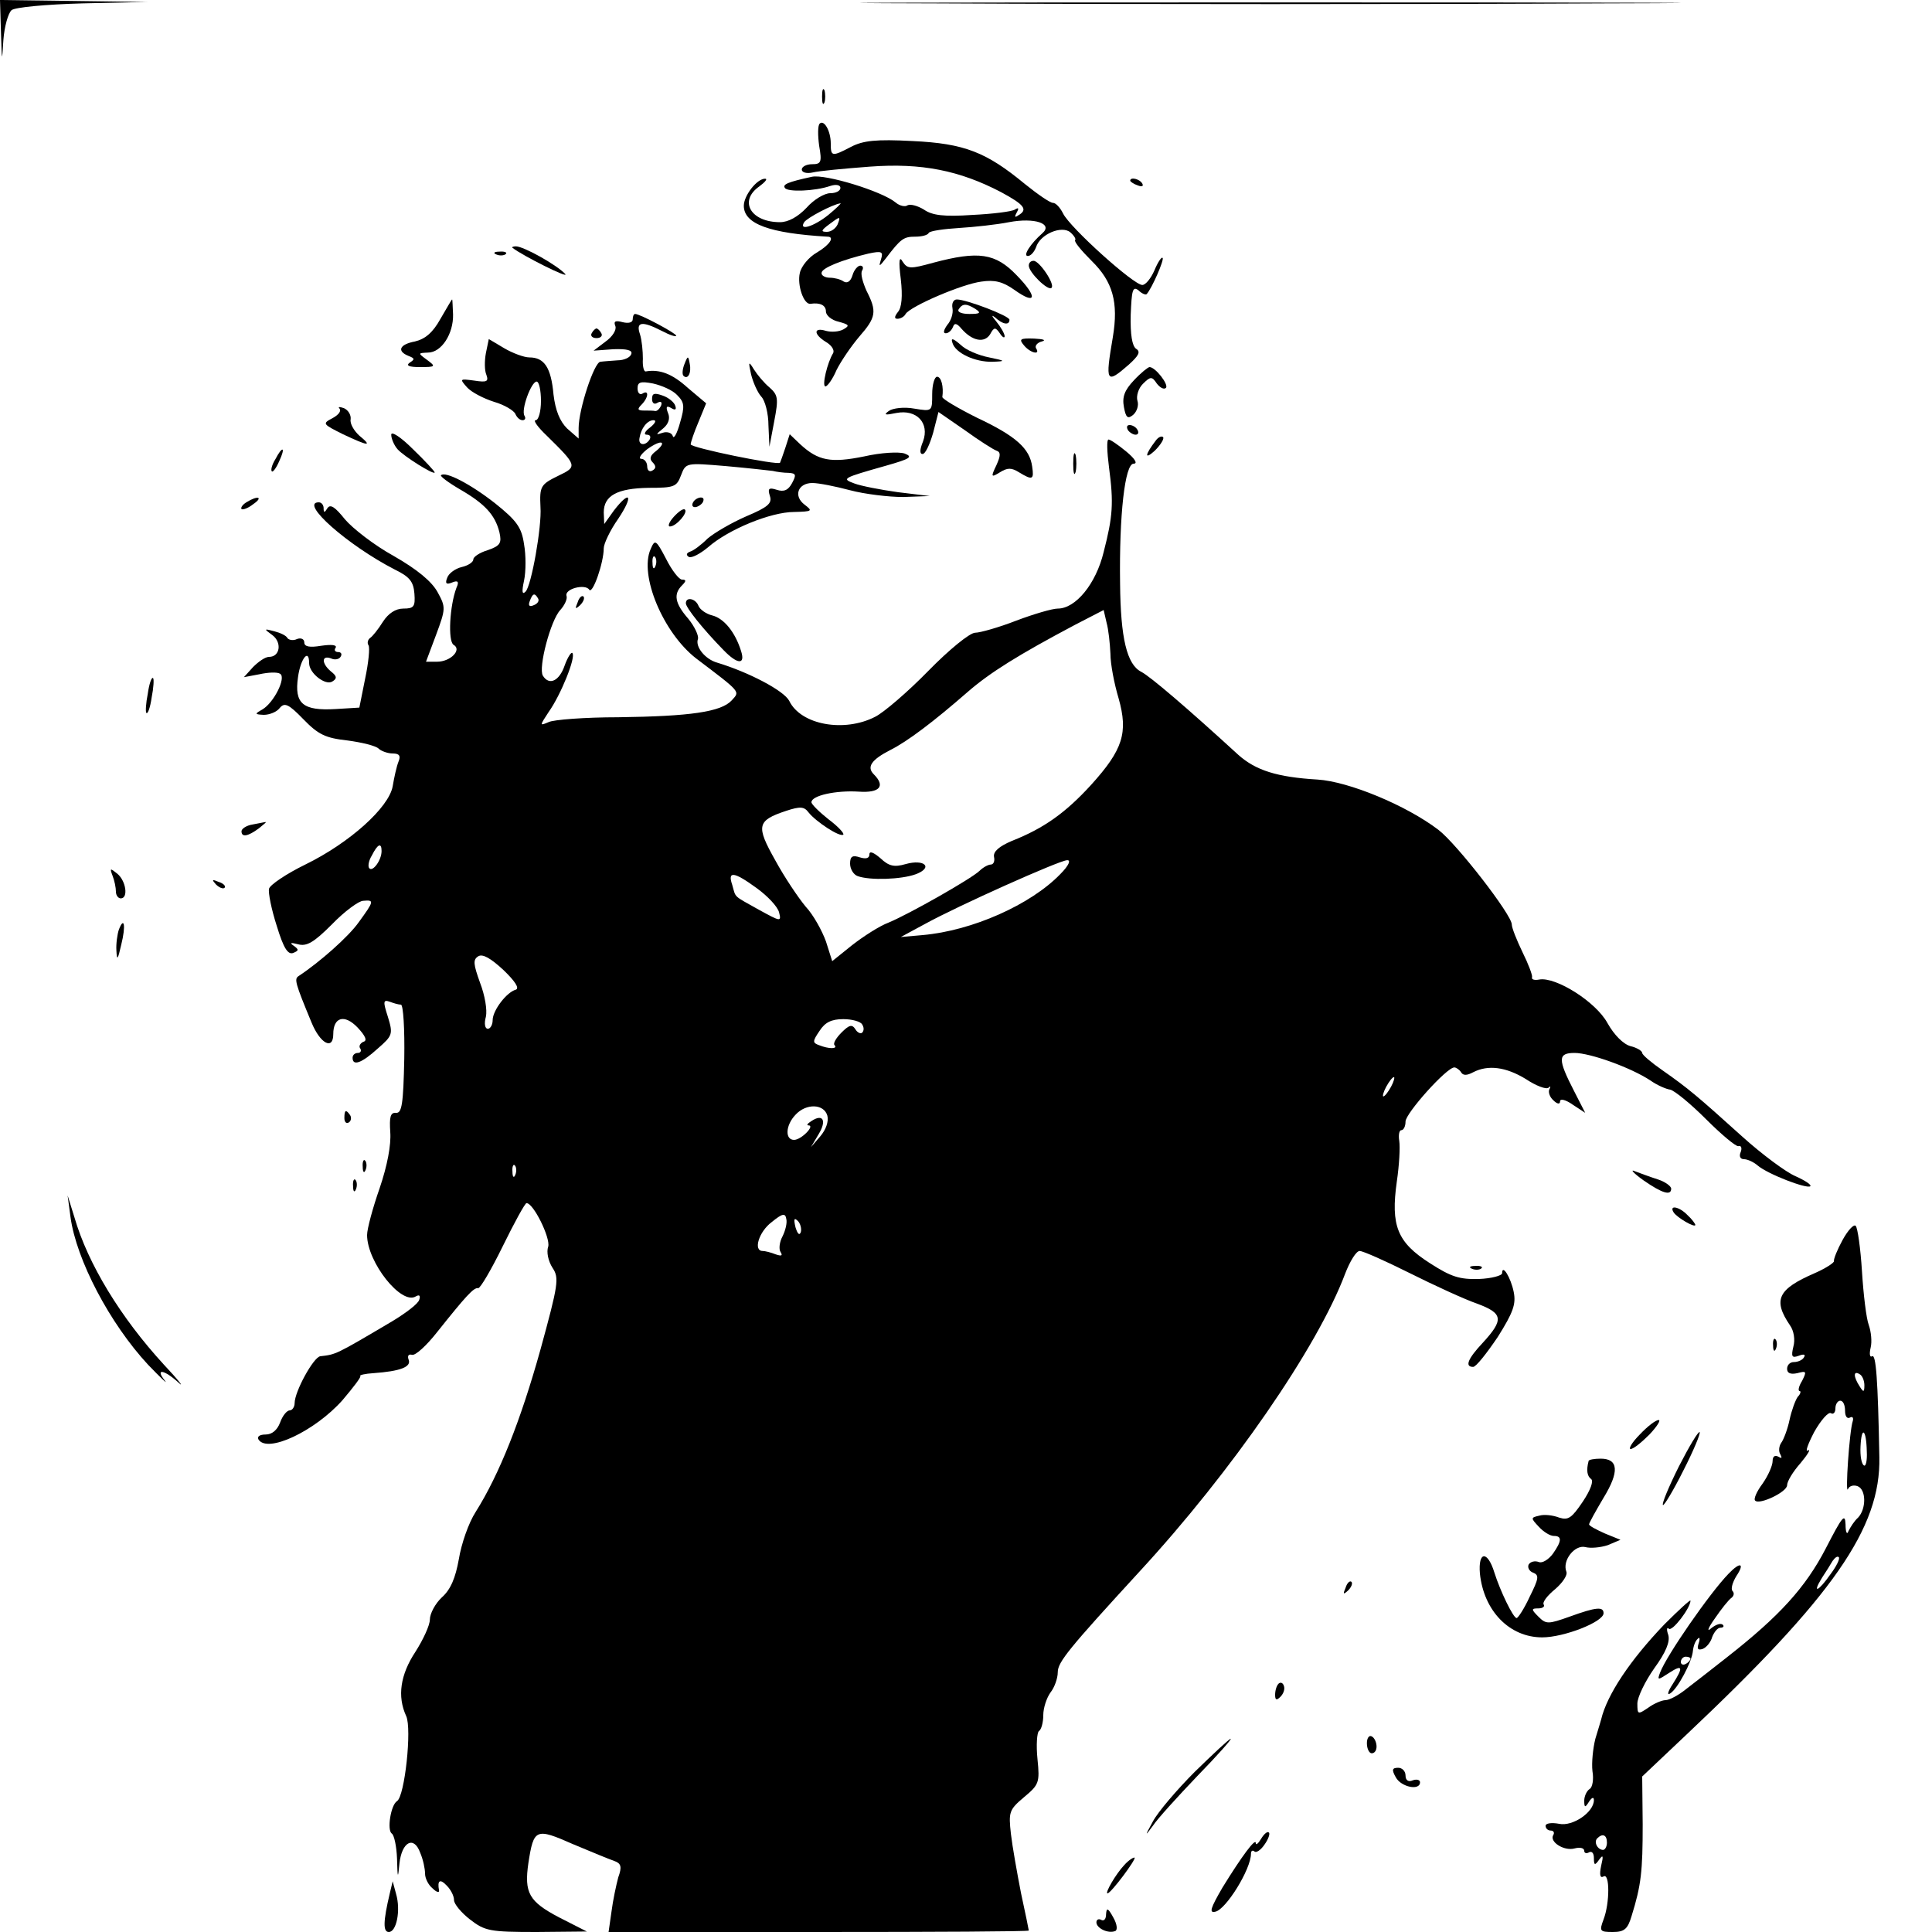 <?xml version="1.0" standalone="no"?>
<!DOCTYPE svg PUBLIC "-//W3C//DTD SVG 20010904//EN"
 "http://www.w3.org/TR/2001/REC-SVG-20010904/DTD/svg10.dtd">
<svg version="1.0" xmlns="http://www.w3.org/2000/svg"
 width="400pt" height="400pt" viewBox="0 0 400 400"
 preserveAspectRatio="xMidYMid meet">
<g transform="translate(0,400) scale(0.1,-0.1)"
fill="#000000" stroke="none">
<path d="M2 3933 c2 -62 2 -64 5 -16 2 28 10 56 17 62 7 6 72 12 147 14 l134
3 -152 2 -153 2 2 -67z"/>
<path d="M1943 3993 c378 -2 996 -2 1375 0 378 1 68 2 -688 2 -756 0 -1066 -1
-687 -2z"/>
<path d="M1702 3800 c0 -14 2 -19 5 -12 2 6 2 18 0 25 -3 6 -5 1 -5 -13z"/>
<path d="M1697 3744 c-4 -4 -4 -24 -1 -46 6 -34 4 -38 -15 -38 -11 0 -21 -5
-21 -11 0 -6 10 -9 23 -6 12 3 65 8 118 12 107 8 186 -8 272 -53 48 -26 56
-36 35 -48 -7 -5 -8 -3 -3 6 5 9 4 11 -4 6 -6 -4 -46 -9 -88 -11 -58 -4 -83
-1 -100 11 -13 8 -28 12 -34 9 -5 -4 -17 -1 -25 6 -28 23 -145 59 -173 53 -51
-11 -61 -16 -56 -23 5 -9 62 -7 94 4 12 4 21 2 21 -4 0 -6 -9 -11 -21 -11 -12
0 -34 -13 -49 -30 -18 -19 -38 -30 -55 -30 -61 0 -86 44 -43 74 12 9 18 16 12
16 -17 0 -44 -35 -44 -56 0 -38 54 -57 173 -64 16 0 5 -17 -22 -33 -16 -9 -32
-28 -35 -42 -6 -25 8 -66 22 -64 20 3 32 -3 32 -16 0 -8 12 -18 26 -21 22 -6
24 -8 10 -16 -9 -5 -25 -6 -36 -3 -26 8 -26 -7 0 -23 12 -7 18 -17 15 -23 -12
-19 -24 -69 -16 -69 4 0 15 15 23 34 9 18 30 49 47 69 35 40 37 52 15 95 -8
18 -13 36 -9 42 3 5 2 10 -4 10 -5 0 -13 -9 -16 -20 -4 -13 -11 -17 -18 -13
-7 5 -20 8 -29 8 -10 0 -18 5 -17 10 0 10 42 27 97 40 28 6 31 4 26 -12 -5
-16 -4 -16 10 2 31 41 37 45 61 45 13 0 26 3 28 8 3 4 31 8 63 10 32 2 78 7
103 12 53 10 92 -3 69 -23 -24 -21 -41 -47 -30 -47 6 0 13 8 17 18 8 27 53 46
71 31 8 -7 12 -14 10 -16 -3 -3 13 -22 34 -43 44 -43 56 -86 44 -158 -16 -94
-14 -98 33 -57 21 19 25 27 15 33 -8 6 -12 29 -11 70 2 51 4 60 16 51 7 -7 15
-10 17 -8 11 12 37 72 33 75 -2 3 -10 -9 -17 -26 -7 -16 -18 -30 -25 -30 -18
0 -150 119 -164 148 -6 12 -15 22 -21 22 -6 0 -32 18 -58 39 -80 66 -125 84
-233 89 -75 4 -102 1 -127 -12 -40 -21 -42 -20 -42 7 0 26 -14 50 -23 41z m18
-189 c-30 -24 -62 -34 -50 -15 6 9 59 37 75 39 3 1 -8 -10 -25 -24z m19 -20
c-4 -8 -13 -15 -22 -15 -13 0 -12 3 4 15 24 18 25 18 18 0z"/>
<path d="M2340 3626 c0 -2 7 -7 16 -10 8 -3 12 -2 9 4 -6 10 -25 14 -25 6z"/>
<path d="M1061 3487 c20 -16 120 -66 109 -54 -18 19 -86 57 -102 57 -6 0 -9
-2 -7 -3z"/>
<path d="M1028 3473 c7 -3 16 -2 19 1 4 3 -2 6 -13 5 -11 0 -14 -3 -6 -6z"/>
<path d="M1865 3422 c4 -35 2 -59 -6 -68 -7 -9 -8 -14 -1 -14 6 0 14 4 17 10
10 16 117 62 157 67 27 4 44 0 68 -17 46 -33 49 -15 5 30 -44 46 -79 51 -173
26 -47 -13 -53 -13 -63 2 -7 13 -9 3 -4 -36z"/>
<path d="M2130 3450 c0 -14 40 -53 47 -46 8 7 -25 56 -37 56 -6 0 -10 -4 -10
-10z"/>
<path d="M912 3340 c-16 -29 -32 -42 -53 -47 -32 -6 -38 -20 -13 -30 13 -5 13
-7 2 -14 -8 -6 -1 -9 21 -9 33 0 34 1 15 15 -19 14 -19 14 2 15 28 0 53 39 52
79 -1 17 -1 31 -2 31 -1 0 -11 -18 -24 -40z"/>
<path d="M1972 3362 c2 -11 -3 -26 -11 -35 -7 -10 -9 -17 -3 -17 6 0 12 6 15
13 3 9 8 8 18 -4 22 -25 47 -30 59 -11 8 15 11 15 20 2 5 -8 10 -11 10 -6 0 5
-8 19 -17 30 -10 12 -11 15 -3 9 16 -15 30 -17 30 -5 0 8 -89 42 -109 42 -7 0
-11 -8 -9 -18z m48 -2 c12 -8 9 -10 -13 -10 -16 0 -26 4 -22 10 8 12 16 12 35
0z"/>
<path d="M1310 3339 c0 -7 -9 -9 -21 -6 -15 4 -19 2 -15 -8 3 -8 -6 -22 -20
-32 l-25 -19 41 3 c28 1 40 -2 37 -10 -2 -7 -15 -13 -28 -13 -13 -1 -29 -2
-36 -3 -13 -1 -45 -99 -45 -137 l0 -22 -24 21 c-15 15 -24 37 -28 70 -5 56
-19 77 -50 77 -11 0 -35 9 -52 19 l-32 19 -6 -29 c-3 -16 -3 -36 1 -45 5 -14
1 -16 -25 -12 -30 4 -31 4 -15 -14 9 -10 34 -23 56 -30 21 -6 41 -18 44 -25 3
-7 9 -13 15 -13 5 0 7 4 4 9 -8 12 14 71 25 71 5 0 9 -18 9 -40 0 -22 -5 -40
-11 -40 -6 0 5 -15 23 -32 63 -62 64 -64 24 -83 -37 -18 -39 -22 -37 -65 3
-40 -19 -164 -31 -175 -7 -7 -8 0 -3 23 4 19 4 53 0 75 -5 35 -15 49 -60 85
-51 40 -103 67 -112 58 -2 -2 15 -15 39 -29 52 -30 73 -53 82 -89 5 -22 2 -28
-24 -37 -17 -5 -30 -14 -30 -19 0 -6 -11 -13 -24 -16 -13 -3 -27 -13 -30 -22
-5 -12 -2 -15 10 -10 12 5 15 2 9 -11 -14 -37 -18 -110 -6 -118 18 -10 -6 -35
-34 -35 l-23 0 21 56 c20 54 20 57 3 88 -12 22 -42 47 -91 75 -40 22 -85 57
-101 76 -20 25 -30 32 -36 23 -6 -10 -8 -10 -8 0 0 6 -4 12 -10 12 -41 0 60
-89 157 -139 31 -15 39 -25 41 -50 2 -27 -1 -31 -23 -31 -16 0 -31 -10 -42
-27 -10 -16 -22 -31 -27 -34 -5 -4 -6 -11 -3 -15 3 -5 0 -36 -7 -69 l-12 -60
-49 -3 c-68 -4 -86 11 -78 66 5 38 23 61 23 29 0 -21 34 -47 48 -38 10 6 10
11 -3 21 -19 16 -20 34 0 27 8 -4 17 -2 20 3 4 6 1 10 -5 10 -6 0 -9 4 -5 9 3
6 -9 7 -30 4 -24 -4 -35 -2 -35 7 0 7 -7 10 -15 7 -8 -4 -17 -2 -20 2 -2 5
-15 11 -27 14 -22 6 -22 5 -4 -8 20 -15 16 -45 -7 -45 -8 0 -22 -10 -33 -21
l-19 -21 32 6 c18 4 37 5 43 1 13 -8 -13 -60 -37 -74 -16 -9 -16 -10 3 -11 12
0 27 6 33 14 10 12 18 9 49 -23 31 -32 46 -39 91 -44 30 -4 59 -11 65 -17 5
-5 19 -10 29 -10 14 0 17 -5 12 -17 -4 -10 -9 -33 -12 -51 -8 -44 -89 -117
-181 -162 -39 -19 -73 -42 -75 -50 -2 -8 5 -43 16 -77 14 -46 23 -60 34 -56
12 5 12 7 1 15 -9 6 -6 7 9 3 18 -5 33 4 70 41 26 27 56 49 65 49 23 2 23 0
-9 -44 -21 -30 -81 -83 -125 -112 -9 -6 -7 -14 27 -96 18 -44 45 -58 45 -24 0
35 23 42 50 14 17 -18 21 -28 12 -30 -6 -3 -10 -9 -6 -14 3 -5 0 -9 -5 -9 -6
0 -11 -4 -11 -10 0 -18 19 -11 52 19 31 27 32 30 21 66 -10 31 -10 36 4 31 8
-3 18 -6 23 -6 5 0 8 -51 7 -112 -2 -94 -5 -113 -17 -112 -12 1 -14 -9 -12
-40 2 -26 -6 -69 -22 -116 -14 -40 -26 -84 -26 -97 0 -56 71 -146 101 -127 7
4 10 2 7 -7 -2 -8 -27 -27 -55 -44 -120 -71 -117 -69 -150 -73 -14 -2 -53 -73
-53 -97 0 -8 -5 -15 -10 -15 -6 0 -15 -11 -20 -25 -6 -16 -17 -25 -30 -25 -12
0 -18 -4 -15 -10 18 -30 117 17 174 81 22 26 39 48 37 50 -3 2 10 5 27 6 56 4
79 13 73 28 -3 8 0 12 7 10 7 -2 30 19 52 47 59 74 76 93 85 91 4 -1 27 38 51
87 24 49 46 89 49 89 14 1 50 -72 45 -90 -4 -11 0 -30 9 -44 14 -21 12 -34
-25 -169 -41 -147 -85 -258 -134 -336 -15 -23 -30 -67 -35 -98 -7 -39 -17 -63
-35 -79 -14 -13 -25 -34 -25 -46 0 -12 -14 -42 -30 -67 -31 -47 -38 -92 -19
-133 12 -26 -3 -166 -19 -176 -13 -8 -21 -60 -11 -67 5 -3 10 -26 11 -52 1
-42 2 -43 5 -10 5 45 30 58 43 22 6 -14 10 -33 10 -43 0 -10 7 -24 16 -31 8
-8 14 -9 13 -4 -4 21 2 25 16 10 8 -8 15 -21 15 -30 0 -8 15 -26 33 -40 31
-24 41 -26 138 -26 l104 1 -57 29 c-63 33 -73 51 -64 113 11 71 15 73 92 39
38 -16 77 -32 86 -35 14 -5 16 -12 8 -34 -4 -15 -11 -47 -14 -71 l-6 -42 435
0 c239 0 435 1 435 3 0 1 -7 36 -16 77 -8 41 -18 97 -21 123 -5 45 -4 50 27
76 31 26 33 30 28 79 -3 29 -1 55 3 58 5 3 9 18 9 33 0 15 7 36 15 47 8 10 15
29 15 42 0 21 24 50 169 208 191 207 369 465 426 617 10 26 23 47 30 47 7 0
54 -21 104 -46 50 -25 113 -54 139 -63 54 -20 56 -33 12 -81 -31 -33 -38 -50
-20 -50 6 0 28 28 51 62 32 51 38 68 33 93 -6 30 -24 59 -24 39 0 -5 -22 -11
-48 -12 -40 -1 -57 4 -102 33 -67 43 -81 77 -68 169 5 34 7 71 5 84 -2 12 0
22 4 22 5 0 9 8 9 18 0 17 85 112 101 112 4 0 11 -5 14 -10 4 -7 12 -7 25 0
31 16 68 11 109 -14 21 -14 42 -22 47 -18 4 4 5 3 2 -3 -3 -5 0 -16 8 -23 8
-8 14 -9 14 -2 0 6 12 3 26 -7 l26 -17 -23 45 c-34 66 -34 79 1 79 32 0 116
-30 157 -57 14 -10 33 -18 41 -19 9 -2 42 -29 74 -61 32 -32 62 -57 67 -56 6
2 8 -4 5 -12 -4 -9 -1 -15 7 -15 7 0 20 -6 28 -13 21 -18 102 -49 109 -43 3 3
-11 12 -31 21 -19 8 -69 45 -110 82 -92 83 -112 100 -165 137 -23 16 -42 32
-42 36 0 4 -11 11 -24 14 -15 4 -34 23 -48 48 -24 44 -107 96 -141 90 -10 -2
-17 0 -15 5 1 4 -8 28 -20 52 -12 25 -22 50 -22 57 0 20 -114 167 -152 196
-67 51 -186 100 -250 104 -84 5 -128 19 -164 51 -107 98 -182 162 -201 172
-30 15 -43 70 -44 183 -2 142 10 248 28 248 9 0 3 10 -15 25 -17 14 -33 25
-37 25 -4 0 -3 -26 1 -57 10 -75 8 -102 -11 -176 -16 -66 -58 -117 -95 -117
-11 0 -49 -11 -86 -25 -36 -14 -75 -25 -85 -25 -11 0 -54 -35 -97 -79 -42 -43
-92 -86 -110 -95 -64 -33 -154 -17 -178 33 -11 21 -83 59 -149 79 -25 7 -46
33 -40 49 2 7 -7 26 -20 42 -28 32 -31 51 -13 69 9 9 9 12 0 12 -6 0 -21 19
-33 43 -21 40 -23 41 -32 20 -24 -54 26 -173 94 -226 95 -72 91 -68 74 -87
-22 -24 -86 -33 -235 -35 -69 0 -134 -5 -144 -10 -19 -8 -19 -8 0 21 25 35 57
114 49 122 -2 3 -10 -9 -16 -26 -11 -32 -32 -42 -45 -21 -10 16 16 115 36 136
9 10 15 23 13 29 -5 15 39 26 47 13 7 -10 30 56 30 86 0 9 13 37 30 61 32 48
25 61 -9 17 l-20 -28 -1 24 c0 35 28 50 93 51 53 0 58 2 67 26 10 26 10 26 93
19 45 -4 89 -9 97 -10 8 -2 23 -4 33 -4 15 -1 16 -4 7 -21 -8 -15 -17 -19 -32
-14 -16 5 -19 3 -14 -13 5 -15 -4 -23 -49 -42 -30 -13 -66 -34 -80 -46 -13
-13 -29 -25 -36 -27 -8 -3 -9 -7 -3 -11 6 -3 23 6 40 20 42 37 130 73 178 73
38 1 39 2 22 15 -24 18 -14 45 16 45 13 0 48 -7 78 -15 30 -8 80 -14 110 -14
l55 2 -66 8 c-36 5 -77 13 -90 18 -27 10 -26 11 66 37 49 14 56 18 38 25 -12
4 -49 2 -84 -6 -69 -14 -95 -9 -132 25 l-22 21 -9 -28 c-5 -15 -10 -29 -11
-31 -5 -6 -185 31 -185 38 0 4 7 25 16 46 l16 39 -38 32 c-32 29 -58 39 -87
34 -4 -1 -7 11 -6 26 0 16 -2 38 -6 51 -9 26 4 28 45 7 17 -9 30 -13 30 -10 0
5 -75 45 -85 45 -3 0 -5 -5 -5 -11z m92 -157 c15 -15 16 -23 6 -57 -6 -22 -13
-35 -15 -28 -2 7 -12 10 -21 7 -15 -5 -15 -4 1 9 11 9 15 21 10 32 -5 13 -3
16 7 10 8 -5 11 -3 8 5 -2 7 -14 17 -26 21 -17 6 -22 5 -22 -7 0 -9 5 -12 11
-8 7 4 10 2 8 -5 -3 -7 -8 -12 -12 -12 -4 1 -15 1 -24 1 -13 0 -14 3 -5 12 15
15 16 32 2 23 -5 -3 -10 1 -10 11 0 13 6 15 32 10 18 -4 41 -14 50 -24z m-56
-67 c-11 -8 -14 -15 -7 -15 7 0 9 -4 6 -10 -9 -14 -24 -12 -21 3 3 20 16 37
29 37 7 0 3 -7 -7 -15z m12 -49 c-12 -9 -14 -16 -7 -23 8 -8 7 -13 0 -17 -6
-4 -11 0 -11 8 0 9 -6 16 -12 16 -7 0 -2 9 12 20 14 10 27 16 30 13 3 -2 -3
-10 -12 -17z m-1 -238 c-3 -8 -6 -5 -6 6 -1 11 2 17 5 13 3 -3 4 -12 1 -19z
m-243 -67 c3 -5 -1 -11 -9 -14 -9 -4 -12 -1 -8 9 6 16 10 17 17 5z m1185 -114
c0 -22 8 -63 17 -93 20 -71 9 -106 -57 -179 -53 -58 -98 -90 -164 -116 -26
-11 -39 -22 -37 -33 2 -9 -1 -16 -7 -16 -5 0 -16 -6 -23 -13 -18 -17 -145 -89
-188 -107 -19 -7 -53 -29 -76 -47 l-41 -33 -13 41 c-8 22 -26 55 -42 72 -15
18 -44 61 -63 96 -40 71 -38 82 22 102 30 10 38 9 47 -3 15 -19 65 -52 72 -46
2 3 -11 17 -31 32 -19 15 -35 31 -35 35 0 14 51 25 98 22 43 -3 56 11 31 36
-15 15 -5 30 34 50 36 18 90 59 160 120 47 41 107 78 222 139 l60 31 6 -26 c4
-14 7 -43 8 -64z m-1509 -409 c0 -19 -18 -43 -25 -36 -4 3 -2 16 5 27 12 24
20 27 20 9z m1405 -48 c-61 -63 -182 -117 -285 -126 l-45 -4 50 27 c69 38 277
131 294 132 9 1 4 -11 -14 -29z m-628 -29 c22 -16 43 -38 46 -50 5 -20 3 -19
-41 5 -55 31 -48 24 -56 52 -10 29 3 28 51 -7z m-499 -210 c-19 -5 -48 -43
-48 -63 0 -10 -5 -18 -10 -18 -6 0 -8 11 -4 25 3 14 -2 44 -12 70 -14 39 -15
48 -4 55 9 6 26 -4 52 -28 24 -23 34 -38 26 -41z m717 -72 c4 -6 4 -13 0 -17
-3 -3 -10 0 -14 7 -7 11 -13 9 -29 -7 -11 -11 -18 -23 -14 -26 7 -8 -12 -8
-32 0 -14 5 -14 8 1 30 11 17 24 24 49 24 18 0 36 -5 39 -11z m1095 -129 c-6
-11 -13 -20 -16 -20 -2 0 0 9 6 20 6 11 13 20 16 20 2 0 0 -9 -6 -20z m-1167
-60 c3 -12 -3 -29 -15 -43 l-19 -22 16 27 c17 28 9 43 -15 27 -8 -5 -11 -9 -6
-9 14 0 -15 -30 -30 -30 -19 0 -18 30 3 52 22 24 59 23 66 -2z m-646 -122 c-3
-8 -6 -5 -6 6 -1 11 2 17 5 13 3 -3 4 -12 1 -19z m553 -128 c-6 -11 -8 -26 -4
-32 5 -8 2 -9 -10 -5 -10 4 -22 7 -27 7 -20 0 -8 40 19 60 22 18 28 19 30 6 2
-8 -2 -24 -8 -36z m38 9 c-3 -8 -7 -3 -11 10 -4 17 -3 21 5 13 5 -5 8 -16 6
-23z"/>
<path d="M1800 2231 c0 -8 -7 -10 -20 -6 -15 5 -20 2 -20 -13 0 -11 7 -23 16
-26 25 -9 90 -7 120 4 37 14 18 32 -21 21 -24 -7 -35 -4 -52 12 -14 12 -23 16
-23 8z"/>
<path d="M1225 3310 c-3 -5 1 -10 10 -10 9 0 13 5 10 10 -3 6 -8 10 -10 10 -2
0 -7 -4 -10 -10z"/>
<path d="M1972 3290 c6 -21 47 -40 83 -39 28 1 27 2 -7 9 -21 4 -48 15 -59 26
-16 14 -21 15 -17 4z"/>
<path d="M2120 3285 c13 -16 35 -21 25 -6 -3 5 3 12 12 14 10 3 3 5 -16 6 -29
1 -32 -1 -21 -14z"/>
<path d="M1417 3246 c-4 -10 -5 -21 -2 -24 9 -9 17 6 13 25 -3 17 -4 17 -11
-1z"/>
<path d="M1555 3225 c4 -16 13 -37 21 -46 8 -8 15 -35 15 -60 l2 -44 10 53 c9
47 8 54 -10 70 -11 9 -25 26 -32 37 -11 18 -12 17 -6 -10z"/>
<path d="M2348 3213 c-20 -21 -25 -35 -21 -56 4 -22 8 -25 19 -16 8 7 12 20 9
29 -3 10 2 26 11 35 16 16 19 16 29 1 7 -9 15 -13 19 -9 6 7 -22 43 -34 43 -3
0 -18 -12 -32 -27z"/>
<path d="M1930 3184 c0 -36 0 -36 -37 -30 -21 4 -45 1 -53 -5 -11 -8 -8 -9 16
-4 42 8 69 -21 55 -59 -7 -17 -7 -26 -1 -26 6 0 15 20 22 44 l11 43 55 -38
c29 -21 59 -40 65 -42 9 -3 9 -10 0 -30 -12 -25 -11 -26 7 -15 16 10 24 10 40
0 28 -17 31 -15 27 12 -5 37 -33 63 -114 101 -40 20 -72 39 -72 43 3 21 -2 42
-11 42 -5 0 -10 -16 -10 -36z"/>
<path d="M703 3154 c4 -5 -2 -13 -15 -20 -21 -11 -20 -12 22 -33 53 -25 62
-26 34 -3 -11 10 -20 25 -18 34 1 9 -5 19 -14 23 -9 3 -13 3 -9 -1z"/>
<path d="M2335 3110 c3 -5 11 -10 16 -10 6 0 7 5 4 10 -3 6 -11 10 -16 10 -6
0 -7 -4 -4 -10z"/>
<path d="M810 3100 c0 -8 6 -22 13 -30 12 -14 77 -55 77 -48 0 2 -20 24 -45
48 -25 25 -45 38 -45 30z"/>
<path d="M2393 3088 c-23 -30 -24 -41 -2 -21 12 12 20 25 17 28 -3 3 -10 0
-15 -7z"/>
<path d="M570 3049 c-7 -11 -10 -23 -7 -25 2 -2 9 7 15 21 14 30 7 33 -8 4z"/>
<path d="M2222 3040 c0 -19 2 -27 5 -17 2 9 2 25 0 35 -3 9 -5 1 -5 -18z"/>
<path d="M510 2960 c-8 -5 -12 -11 -10 -14 3 -2 14 2 24 10 22 15 10 19 -14 4z"/>
<path d="M1435 2960 c-3 -5 -2 -10 4 -10 5 0 13 5 16 10 3 6 2 10 -4 10 -5 0
-13 -4 -16 -10z"/>
<path d="M1395 2930 c-10 -11 -13 -20 -8 -20 13 0 38 29 31 35 -3 3 -13 -4
-23 -15z"/>
<path d="M1196 2753 c-6 -14 -5 -15 5 -6 7 7 10 15 7 18 -3 3 -9 -2 -12 -12z"/>
<path d="M1420 2751 c0 -9 35 -53 78 -97 29 -30 46 -31 36 -1 -12 38 -35 67
-60 73 -12 3 -25 12 -28 20 -6 15 -26 19 -26 5z"/>
<path d="M306 2564 c-4 -20 -5 -38 -3 -40 3 -3 8 11 11 32 4 20 5 38 3 40 -3
3 -8 -11 -11 -32z"/>
<path d="M523 2293 c-13 -2 -23 -9 -23 -14 0 -13 13 -11 36 6 10 8 17 14 14
13 -3 0 -15 -3 -27 -5z"/>
<path d="M233 2187 c4 -10 7 -25 7 -33 0 -8 5 -14 10 -14 16 0 11 36 -7 51
-15 12 -16 12 -10 -4z"/>
<path d="M447 2169 c7 -7 15 -10 18 -7 3 3 -2 9 -12 12 -14 6 -15 5 -6 -5z"/>
<path d="M246 2075 c-3 -9 -6 -29 -5 -43 1 -22 3 -19 10 12 10 40 6 60 -5 31z"/>
<path d="M713 1685 c0 -8 4 -12 9 -9 5 3 6 10 3 15 -9 13 -12 11 -12 -6z"/>
<path d="M751 1584 c0 -11 3 -14 6 -6 3 7 2 16 -1 19 -3 4 -6 -2 -5 -13z"/>
<path d="M3403 1556 c39 -27 57 -32 57 -17 0 5 -12 14 -27 19 -16 5 -37 13
-48 17 -11 5 -3 -4 18 -19z"/>
<path d="M731 1544 c0 -11 3 -14 6 -6 3 7 2 16 -1 19 -3 4 -6 -2 -5 -13z"/>
<path d="M146 1480 c12 -88 81 -220 161 -306 27 -28 42 -42 34 -32 -20 25 -2
23 28 -4 14 -13 1 4 -30 37 -89 97 -157 208 -185 305 l-14 45 6 -45z"/>
<path d="M3465 1490 c7 -11 45 -33 45 -26 0 2 -7 12 -16 20 -17 18 -39 22 -29
6z"/>
<path d="M3815 1433 c-11 -20 -19 -40 -18 -44 1 -3 -17 -15 -40 -25 -76 -33
-87 -55 -51 -108 8 -11 11 -30 7 -44 -5 -21 -3 -24 11 -19 10 4 15 3 11 -3 -3
-6 -13 -10 -21 -10 -8 0 -14 -6 -14 -14 0 -9 7 -12 21 -9 19 5 20 4 10 -16 -7
-11 -9 -21 -5 -21 3 0 2 -6 -4 -12 -5 -7 -13 -29 -17 -48 -4 -19 -12 -40 -17
-47 -5 -7 -6 -18 -2 -24 4 -8 3 -9 -4 -5 -7 4 -12 1 -12 -9 0 -9 -9 -30 -21
-47 -12 -16 -19 -32 -15 -35 9 -9 66 18 66 32 0 8 12 28 28 46 15 18 22 30 15
26 -6 -4 0 13 13 38 14 25 30 43 35 39 5 -3 9 2 9 10 0 9 5 16 10 16 6 0 10
-9 10 -21 0 -11 4 -17 10 -14 5 3 8 0 6 -7 -7 -20 -16 -155 -10 -141 3 7 12 9
20 6 18 -7 18 -47 1 -65 -8 -7 -16 -20 -20 -28 -3 -9 -6 -2 -6 14 -1 24 -7 16
-41 -50 -42 -81 -96 -140 -203 -224 -32 -25 -70 -55 -86 -67 -16 -13 -35 -23
-43 -23 -7 0 -24 -7 -36 -16 -21 -14 -22 -14 -22 9 0 13 16 46 35 73 24 33 33
55 29 69 -4 11 -3 17 1 13 7 -7 45 43 45 58 0 3 -24 -19 -54 -49 -71 -74 -119
-146 -131 -197 -1 -3 -6 -21 -12 -40 -5 -20 -8 -50 -6 -67 3 -17 0 -34 -6 -37
-6 -4 -11 -15 -11 -24 0 -15 2 -15 10 -2 6 9 10 10 10 3 0 -25 -44 -55 -72
-49 -16 3 -28 1 -28 -4 0 -6 5 -10 11 -10 5 0 8 -4 5 -9 -9 -14 22 -34 44 -28
11 3 20 1 20 -5 0 -5 5 -6 10 -3 6 3 10 -2 10 -12 0 -15 2 -16 11 -3 8 11 9 8
4 -13 -4 -19 -2 -26 5 -22 13 8 13 -55 0 -89 -9 -24 -8 -26 19 -26 24 0 31 6
39 33 20 64 23 93 23 190 l-1 99 92 87 c303 286 402 427 399 574 -3 162 -7
214 -15 209 -5 -3 -6 5 -3 18 3 12 1 33 -4 47 -5 13 -11 63 -14 111 -3 48 -9
90 -13 94 -4 4 -16 -9 -27 -29z m45 -301 c0 -15 -2 -15 -10 -2 -13 20 -13 33
0 25 6 -3 10 -14 10 -23z m5 -137 c1 -19 -2 -32 -6 -29 -5 3 -8 20 -7 39 2 44
12 36 13 -10z m-75 -254 c-25 -36 -39 -42 -18 -8 8 12 18 28 22 35 5 7 10 11
13 8 3 -3 -5 -19 -17 -35z m-463 -556 c0 -8 -4 -15 -8 -15 -11 0 -20 16 -12
24 11 11 20 7 20 -9z"/>
<path d="M3048 1373 c7 -3 16 -2 19 1 4 3 -2 6 -13 5 -11 0 -14 -3 -6 -6z"/>
<path d="M3671 1214 c0 -11 3 -14 6 -6 3 7 2 16 -1 19 -3 4 -6 -2 -5 -13z"/>
<path d="M3395 1030 c-16 -16 -24 -30 -19 -30 6 0 23 14 39 30 16 17 24 30 19
30 -6 0 -23 -13 -39 -30z"/>
<path d="M3476 964 c-21 -42 -36 -78 -33 -80 2 -2 21 29 42 71 21 41 36 77 34
80 -3 2 -22 -30 -43 -71z"/>
<path d="M3289 975 c-5 -19 -3 -31 5 -37 6 -4 -1 -23 -17 -47 -23 -34 -30 -39
-49 -33 -13 5 -31 7 -41 4 -18 -4 -18 -5 -1 -23 9 -10 23 -19 31 -19 17 0 17
-10 -2 -37 -9 -12 -22 -20 -29 -17 -8 3 -17 1 -21 -5 -3 -6 1 -14 9 -17 13 -5
12 -12 -7 -50 -11 -24 -24 -44 -27 -44 -7 0 -34 56 -46 94 -14 46 -34 45 -30
-2 8 -77 61 -132 129 -132 45 0 127 32 127 50 0 14 -15 13 -70 -7 -45 -16 -49
-16 -65 0 -15 15 -15 17 0 17 9 0 14 4 11 8 -3 5 8 19 24 32 15 13 26 29 23
36 -9 23 17 56 39 51 11 -3 32 -1 47 4 l26 11 -32 13 c-18 8 -33 16 -33 19 0
3 14 28 30 55 33 54 31 81 -6 81 -13 0 -25 -2 -25 -5z"/>
<path d="M3579 742 c-39 -40 -129 -170 -142 -205 -6 -16 -5 -16 18 -1 29 19
31 13 8 -23 -10 -15 -12 -24 -5 -19 15 9 45 65 47 88 1 10 5 21 10 25 4 5 5 0
2 -9 -4 -12 -2 -15 8 -12 8 3 17 14 20 25 4 10 11 19 17 19 6 0 8 3 5 6 -4 4
-14 1 -24 -7 -10 -9 -7 0 8 21 13 19 28 38 34 42 5 4 6 10 2 14 -4 4 0 18 8
31 18 27 8 30 -16 5z m-79 -176 c0 -3 -4 -8 -10 -11 -5 -3 -10 -1 -10 4 0 6 5
11 10 11 6 0 10 -2 10 -4z"/>
<path d="M2786 713 c-6 -14 -5 -15 5 -6 7 7 10 15 7 18 -3 3 -9 -2 -12 -12z"/>
<path d="M2647 514 c-4 -4 -7 -14 -7 -23 0 -11 3 -12 11 -4 6 6 10 16 7 23 -2
6 -7 8 -11 4z"/>
<path d="M2830 391 c0 -12 5 -21 10 -21 6 0 10 6 10 14 0 8 -4 18 -10 21 -5 3
-10 -3 -10 -14z"/>
<path d="M2474 332 c-38 -38 -77 -84 -87 -103 -17 -31 -17 -32 0 -9 9 14 51
60 92 103 41 42 72 77 69 77 -3 0 -36 -31 -74 -68z"/>
<path d="M2890 320 c11 -20 50 -28 50 -10 0 5 -7 7 -15 4 -9 -4 -15 0 -15 10
0 9 -7 16 -15 16 -13 0 -14 -4 -5 -20z"/>
<path d="M2611 193 c-6 -10 -11 -14 -11 -9 0 12 -29 -27 -69 -92 -25 -43 -28
-53 -15 -50 22 4 74 88 74 120 0 6 3 8 7 5 3 -4 13 2 21 14 8 11 12 23 9 25
-3 3 -10 -3 -16 -13z"/>
<path d="M2328 139 c-18 -19 -41 -59 -35 -59 7 0 60 71 56 74 -2 1 -12 -5 -21
-15z"/>
<path d="M807 80 c-14 -59 -14 -80 -2 -80 16 0 25 45 15 79 l-7 26 -6 -25z"/>
<path d="M2290 37 c0 -10 -4 -15 -10 -12 -5 3 -10 1 -10 -5 0 -12 24 -24 39
-18 5 2 4 14 -4 28 -11 20 -14 21 -15 7z"/>
</g>
</svg>
